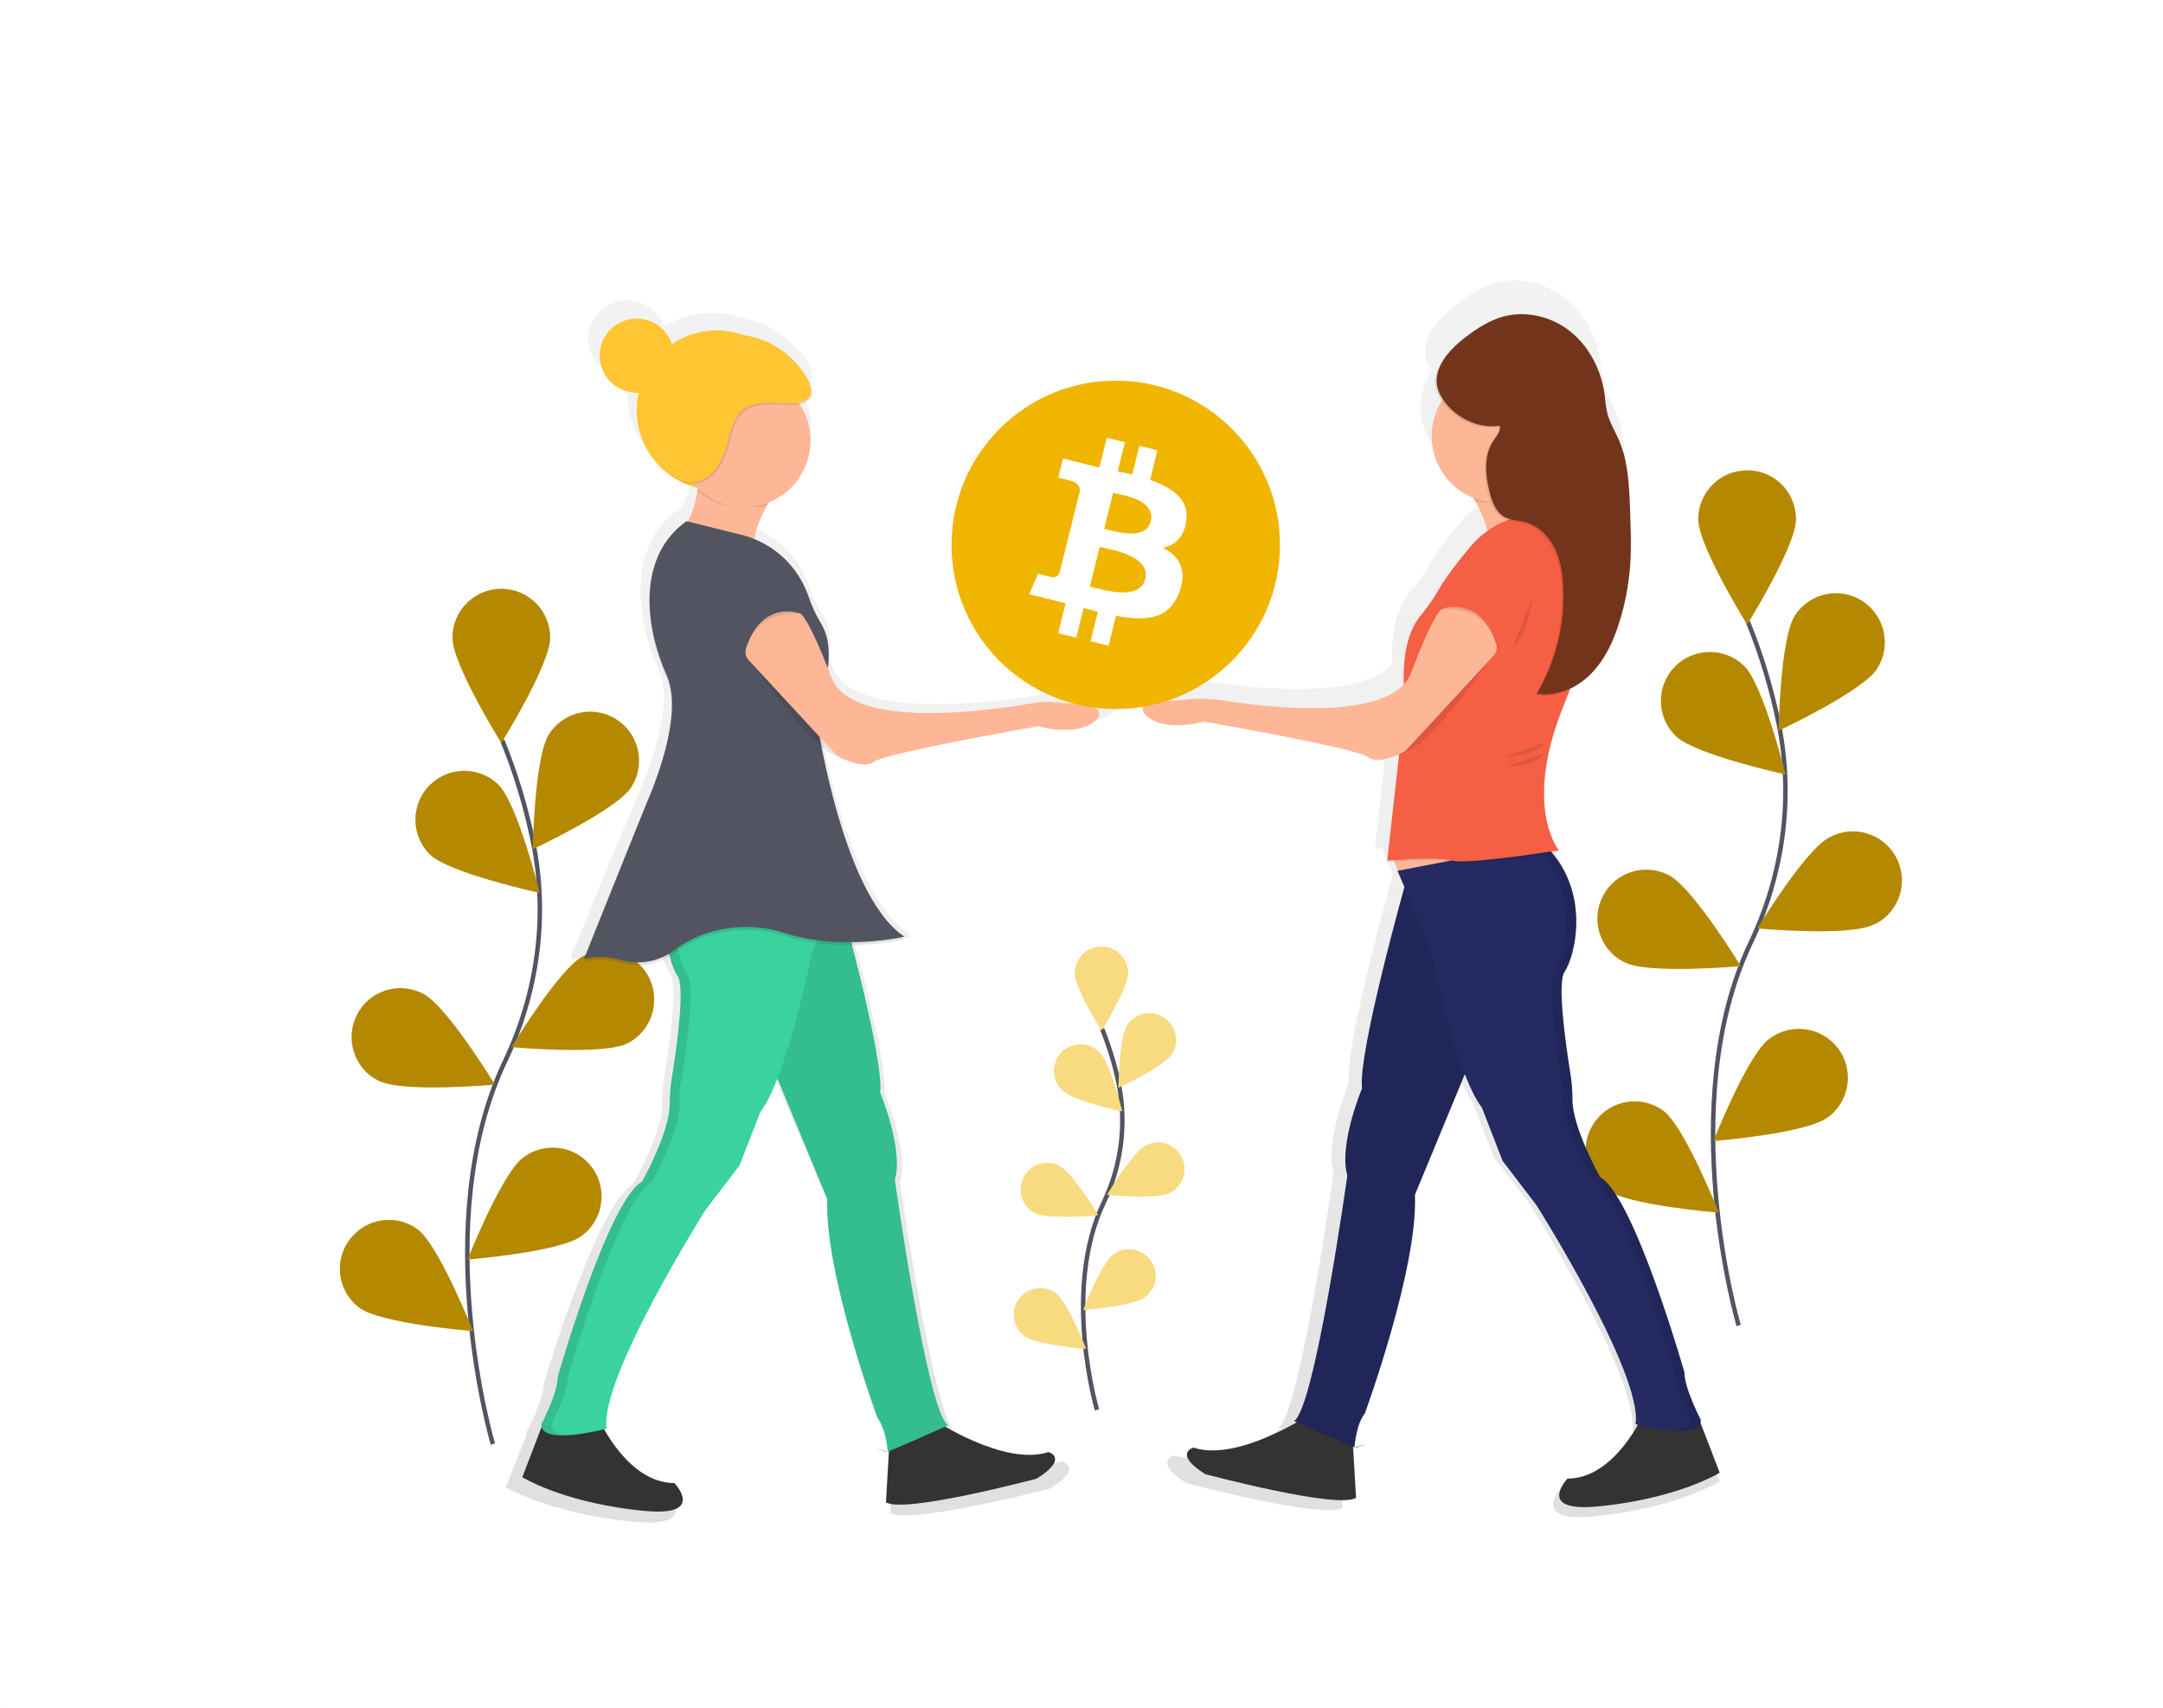 <?xml version="1.0" encoding="utf-8"?>
<!-- Generator: Adobe Illustrator 19.0.0, SVG Export Plug-In . SVG Version: 6.00 Build 0)  -->
<svg version="1.1" id="_x35_608f773-9105-4ac5-92ee-00dc8494bf09"
	 xmlns="http://www.w3.org/2000/svg" xmlns:xlink="http://www.w3.org/1999/xlink" x="0px" y="0px" viewBox="179 14.3 969.5 765.7"
	 style="enable-background:new 179 14.3 969.5 765.7;" xml:space="preserve">
<style type="text/css">
	.st0{fill:none;stroke:#535461;stroke-width:2;stroke-miterlimit:10;}
	.st1{fill:#F0B500;}
	.st2{opacity:0.25;enable-background:new    ;}
	.st3{opacity:0.1;}
	.st4{fill:#00FFFF;}
	.st5{fill:url(#SVGID_1_);}
	.st6{fill:#333333;}
	.st7{fill:#FDB797;}
	.st8{fill:#252A62;}
	.st9{opacity:0.1;enable-background:new    ;}
	.st10{fill:#F55F44;}
	.st11{fill:#72351C;}
	.st12{fill:url(#SVGID_2_);}
	.st13{fill:url(#SVGID_3_);}
	.st14{fill:url(#SVGID_4_);}
	.st15{fill:#FFC533;}
	.st16{fill:#3AD29F;}
	.st17{fill:#535461;}
	.st18{fill:#F0B500;enable-background:new    ;}
	.st19{opacity:0.5;fill:#FFFFFF;enable-background:new    ;}
</style>
<title>btc_p2p</title>
<path class="st0" d="M399.9,661.5c0,0-29.1-98.8,5.5-171.6c14.5-30.5,19.3-64.8,12.6-97.9c-3.2-15.7-7.8-31.1-13.9-46"/>
<path class="st1" d="M425.6,300.1c0,12.1-21.9,47.2-21.9,47.2s-21.9-35.1-21.9-47.2c0-12.1,9.8-21.9,21.9-21.9
	C415.8,278.2,425.6,288,425.6,300.1L425.6,300.1L425.6,300.1z"/>
<path class="st1" d="M461.9,367.2c-6.6,10.2-44.1,27.7-44.1,27.7s0.7-41.4,7.3-51.6c6.6-10.2,20.2-13.1,30.3-6.5
	C465.6,343.4,468.5,357,461.9,367.2L461.9,367.2z"/>
<path class="st1" d="M460.3,481.9c-10.8,5.5-52,1.7-52,1.7s21.4-35.4,32.3-40.9c10.9-5.4,24-0.9,29.4,9.9
	C475.2,463.4,471,476.4,460.3,481.9z"/>
<path class="st1" d="M439.6,568.3c-9.7,7.2-51,10.5-51,10.5s15.2-38.5,24.9-45.7c9.7-7.3,23.4-5.4,30.7,4.2
	c7.3,9.7,5.4,23.4-4.2,30.7C439.9,568.1,439.7,568.2,439.6,568.3L439.6,568.3z"/>
<path class="st1" d="M371.7,397.3c8.7,8.4,49.2,17.2,49.2,17.2s-9.9-40.2-18.6-48.6c-8.7-8.4-22.6-8.1-31,0.6
	C363,375.1,363.2,388.9,371.7,397.3z"/>
<path class="st1" d="M348.8,498.7c10.8,5.5,52,1.7,52,1.7s-21.5-35.4-32.3-40.8c-10.8-5.5-24-1.3-29.5,9.5
	c-5.5,10.8-1.3,24,9.5,29.5C348.5,498.6,348.6,498.7,348.8,498.7L348.8,498.7z"/>
<path class="st1" d="M340,600.4c9.7,7.2,51,10.5,51,10.5s-15.2-38.5-24.9-45.7c-9.8-7.1-23.5-4.9-30.6,5
	C328.5,579.7,330.5,593.2,340,600.4L340,600.4z"/>
<path class="st2" d="M425.6,300.1c0,12.1-21.9,47.2-21.9,47.2s-21.9-35.1-21.9-47.2c0-12.1,9.8-21.9,21.9-21.9
	C415.8,278.2,425.6,288,425.6,300.1L425.6,300.1L425.6,300.1z"/>
<path class="st2" d="M461.9,367.2c-6.6,10.2-44.1,27.7-44.1,27.7s0.7-41.4,7.3-51.6c6.6-10.2,20.2-13.1,30.3-6.5
	C465.6,343.4,468.5,357,461.9,367.2L461.9,367.2z"/>
<path class="st2" d="M460.3,481.9c-10.8,5.5-52,1.7-52,1.7s21.4-35.4,32.3-40.9c10.9-5.4,24-0.9,29.4,9.9
	C475.2,463.4,471,476.4,460.3,481.9z"/>
<path class="st2" d="M439.6,568.3c-9.7,7.2-51,10.5-51,10.5s15.2-38.5,24.9-45.7c9.7-7.3,23.4-5.4,30.7,4.2
	c7.3,9.7,5.4,23.4-4.2,30.7C439.9,568.1,439.7,568.2,439.6,568.3L439.6,568.3z"/>
<path class="st2" d="M371.7,397.3c8.7,8.4,49.2,17.2,49.2,17.2s-9.9-40.2-18.6-48.6c-8.7-8.4-22.6-8.1-31,0.6
	C363,375.1,363.2,388.9,371.7,397.3z"/>
<path class="st2" d="M348.8,498.7c10.8,5.5,52,1.7,52,1.7s-21.5-35.4-32.3-40.8c-10.8-5.5-24-1.3-29.5,9.5
	c-5.5,10.8-1.3,24,9.5,29.5C348.5,498.6,348.6,498.7,348.8,498.7L348.8,498.7z"/>
<path class="st2" d="M340,600.4c9.7,7.2,51,10.5,51,10.5s-15.2-38.5-24.9-45.7c-9.8-7.1-23.5-4.9-30.6,5
	C328.5,579.7,330.5,593.2,340,600.4L340,600.4z"/>
<path class="st0" d="M958.3,608.4c0,0-29.1-98.8,5.4-171.6c14.5-30.5,19.3-64.8,12.6-97.9c-3.2-15.7-7.8-31.1-13.9-46"/>
<path class="st1" d="M984,247c0,12.1-21.9,47.2-21.9,47.2s-21.9-35.1-21.9-47.2c0-12.1,9.8-21.9,21.9-21.9
	C974.2,225,984,234.8,984,247C984,247,984,247,984,247z"/>
<path class="st1" d="M1020.3,314.1c-6.6,10.2-44.1,27.7-44.1,27.7s0.7-41.4,7.3-51.6c6.6-10.2,20.2-13.1,30.3-6.5
	C1023.9,290.3,1026.9,303.9,1020.3,314.1z"/>
<path class="st1" d="M1018.7,428.7c-10.8,5.5-52,1.7-52,1.7s21.5-35.4,32.3-40.8c10.6-5.8,24-1.9,29.8,8.8c5.8,10.6,1.9,24-8.8,29.8
	C1019.6,428.3,1019.2,428.5,1018.7,428.7z"/>
<path class="st1" d="M998,515.2c-9.7,7.2-51,10.5-51,10.5s15.2-38.5,24.9-45.7c9.6-7.4,23.4-5.6,30.8,4c7.4,9.6,5.6,23.4-4,30.8
	C998.4,514.8,998.2,515,998,515.2z"/>
<path class="st1" d="M930.1,344.2c8.7,8.4,49.2,17.2,49.2,17.2s-9.9-40.2-18.6-48.7c-8.7-8.4-22.6-8.2-31,0.4
	C921.2,321.8,921.4,335.7,930.1,344.2z"/>
<path class="st1" d="M907.2,445.6c10.8,5.5,52,1.7,52,1.7s-21.5-35.4-32.3-40.8c-10.8-5.5-24-1.3-29.5,9.5
	c-5.5,10.8-1.3,24,9.5,29.5C907,445.5,907.1,445.5,907.2,445.6z"/>
<path class="st1" d="M898.4,547.3c9.7,7.2,51,10.5,51,10.5s-15.2-38.5-24.9-45.7c-9.8-7.1-23.5-4.9-30.6,4.9
	C886.9,526.6,888.9,540.1,898.4,547.3L898.4,547.3z"/>
<path class="st2" d="M984,247c0,12.1-21.9,47.2-21.9,47.2s-21.9-35.1-21.9-47.2c0-12.1,9.8-21.9,21.9-21.9
	C974.2,225,984,234.8,984,247C984,247,984,247,984,247z"/>
<path class="st2" d="M1020.3,314.1c-6.6,10.2-44.1,27.7-44.1,27.7s0.7-41.4,7.3-51.6c6.6-10.2,20.2-13.1,30.3-6.5
	C1023.9,290.3,1026.9,303.9,1020.3,314.1z"/>
<path class="st2" d="M1018.7,428.7c-10.8,5.5-52,1.7-52,1.7s21.5-35.4,32.3-40.8c10.6-5.8,24-1.9,29.8,8.8c5.8,10.6,1.9,24-8.8,29.8
	C1019.6,428.3,1019.2,428.5,1018.7,428.7z"/>
<path class="st2" d="M998,515.2c-9.7,7.2-51,10.5-51,10.5s15.2-38.5,24.9-45.7c9.6-7.4,23.4-5.6,30.8,4c7.4,9.6,5.6,23.4-4,30.8
	C998.4,514.8,998.2,515,998,515.2z"/>
<path class="st2" d="M930.1,344.2c8.7,8.4,49.2,17.2,49.2,17.2s-9.9-40.2-18.6-48.7c-8.7-8.4-22.6-8.2-31,0.4
	C921.2,321.8,921.4,335.7,930.1,344.2z"/>
<path class="st2" d="M907.2,445.6c10.8,5.5,52,1.7,52,1.7s-21.5-35.4-32.3-40.8c-10.8-5.5-24-1.3-29.5,9.5
	c-5.5,10.8-1.3,24,9.5,29.5C907,445.5,907.1,445.5,907.2,445.6z"/>
<path class="st2" d="M898.4,547.3c9.7,7.2,51,10.5,51,10.5s-15.2-38.5-24.9-45.7c-9.8-7.1-23.5-4.9-30.6,4.9
	C886.9,526.6,888.9,540.1,898.4,547.3L898.4,547.3z"/>
<g class="st3">
	<path class="st4" d="M179.9,780c11.1-4,1.4-0.7-0.6-0.1C179.5,780,179.7,780,179.9,780z"/>
</g>
<g class="st3">
	<path class="st4" d="M179.3,779.9l-0.3-0.1v0.2L179.3,779.9z"/>
</g>
<linearGradient id="SVGID_1_" gradientUnits="userSpaceOnUse" x1="931.101" y1="35.237" x2="931.101" y2="589.642" gradientTransform="matrix(1 0 0 -1 -115.27 729.53)">
	<stop  offset="0" style="stop-color:#808080;stop-opacity:0.25"/>
	<stop  offset="0.54" style="stop-color:#808080;stop-opacity:0.12"/>
	<stop  offset="1" style="stop-color:#808080;stop-opacity:0.1"/>
</linearGradient>
<path class="st5" d="M941,654.9c0-0.1,0-0.3,0.1-0.4s0-0.1,0-0.1c0-0.2,0-0.5,0-0.8c0,0-1.3-2.6-2.9-6.1l0,0
	c-2.1-4.8-4.7-11.5-4.7-15.9c0,0-23.4-81.8-39.2-90.7c0,0-13-23.2-12.9-36.2c0-4.2-0.3-8.3-1-12.4c-2.3-14.4-6.2-41.9-2.6-46.9
	c4.5-6.4,11.9-34.2-5.9-55.2l3.1-0.5c0,0-0.2-0.2-0.5-0.6l0.5-0.1c0,0-6.9-8.3-6.9-26.5c0.1-10.5,2.5-24.2,9.6-41.5
	c0.9-2.3,1.8-4.6,2.6-6.8c3.3-1.7,6.4-3.8,9-6.5l0.3-0.3l0.4-0.3c6.6-6.6,10.5-15.4,13.3-24.3c2.5-8.2,4.2-16.6,4.8-25.1
	c0.7-9.3,0.3-18.6,0-27.9c-0.5-10.8-1-22-5.3-31.9c-1.7-3.9-4-7.5-5-11.6c-0.6-2.8-1-5.7-1.2-8.5c-1.4-11.2-6.8-22.1-15.5-29.3
	s-20.9-10.4-31.8-7.4c-6.2,1.7-11.8,5.3-17,9.2c-2.2,1.7-4.3,3.5-6.3,5.5c-6.3,6.1-11,14.2-6.5,22.7c0.3,0.6,0.7,1.2,1.1,1.8
	c-9.1,14.5-4.7,33.6,9.8,42.6c1.5,1,3.1,1.8,4.8,2.5l0.8,1.4h0.1c2.4,4.4,5,9.9,5.6,14c-3,2.1-5.7,4.6-8,7.4
	c-8.1,9.7-12.5,16.2-14.9,20.5c-2.3,4-4.9,7.7-7.9,11.1c-3.7,4.3-8,12.8-8,28.6c0,1.2,0,2.4,0,3.6c-19.4,21.1-94.9,5.6-94.9,5.6
	c-9.1-3.5-19.7,0.7-24.7,3.2c-1.5,0.7-2.1,2.5-1.4,4c0.1,0.2,0.2,0.4,0.4,0.6c8,9.6,27.7,3.9,27.7,3.9s70.8,12.4,76.3,16.5
	c3.7,2.8,10.3,0.5,14.2-1.2l-0.8,0.9l1-0.5l-5.4,48.9h0.1l-0.1,0.7c0,0,1.3-0.1,3.3-0.3l1.7,4.3h-0.1l1.7,4.1l0,0l1.4,3.4
	c-4.3,15.4-21.5,79-19.7,93.5c0,0-11,26.1-6.9,40.5c0,0-15.1,108.6-24.7,114.1l1.3,0.6c-10.3,5.9-32.6,16.9-48.1,11.8
	c0,0-9.6,2.8,5.5,12.4c0,0,61.8,16.5,70.1,11l-1.4-23.8l0.7,0.3c0.1-1.3,1-11.2,4.8-15.7c0,0,24.7-67.3,23.4-101.7l23.1-55.8
	c2.5,6.4,5.2,11.8,7.8,15.3l9.6,24.7l15.8,20.6c0,0,49.5,78.3,46,101.7l1.2,0.3c-4.6,8.2-16.2,25.1-32.8,25.1
	c0,0-14.4,15.1,12.4,13.1c0,0,33.7-2.1,58.4-15.8L941,654.9z"/>
<path class="st6" d="M765.6,648.5c0,0-31.8,21.2-51.7,14.6c0,0-9.3,2.7,5.3,11.9c0,0,59.7,15.9,67.6,10.6l-2-34.5L765.6,648.5z"/>
<path class="st6" d="M915.4,648.5c0,0-12.6,28.5-33.8,28.5c0,0-13.9,14.6,11.9,12.6c0,0,32.5-2,56.3-15.2l-11.4-29.7L915.4,648.5z"
	/>
<polygon class="st7" points="802.1,395.7 807.1,408.6 839.5,406.3 836.2,384.4 "/>
<path class="st8" d="M809.4,408.6c0,0-21.9,77.6-19.9,93.5c0,0-10.6,25.2-6.6,39.1c0,0-14.6,104.7-23.9,110c0,0,27,12.2,27.8,11.9
	c9.3-3.3-0.7,0-0.7,0s0.7-10.6,4.6-15.2c0,0,23.9-65,22.5-98.1l31.8-76.9L809.4,408.6z"/>
<path class="st9" d="M809.4,408.6c0,0-21.9,77.6-19.9,93.5c0,0-10.6,25.2-6.6,39.1c0,0-14.6,104.7-23.9,110c0,0,27,12.2,27.8,11.9
	c9.3-3.3-0.7,0-0.7,0s0.7-10.6,4.6-15.2c0,0,23.9-65,22.5-98.1l31.8-76.9L809.4,408.6z"/>
<path class="st8" d="M805.4,404.6l14.6,34.5c0,0,11.3,56.3,23.2,71.6l9.3,23.9l15.2,19.9c0,0,47.7,75.5,44.4,98.1c0,0,29.8,8,29.2-2
	c0,0-7.3-13.9-7.3-21.2c0,0-22.5-78.9-37.8-87.5c0,0-12.5-22.3-12.4-34.9c0-4-0.3-8-1-12c-2.2-13.9-5.9-40.4-2.5-45.2
	c4.6-6.6,12.6-37.1-9.9-57.7L805.4,404.6z"/>
<path class="st9" d="M941.3,650.5c0,0-7.3-13.9-7.3-21.2c0,0-22.5-78.9-37.8-87.5c0,0-12.5-22.3-12.4-34.9c0-4-0.3-8-1-12
	c-2.2-13.9-5.9-40.4-2.5-45.2c4.6-6.6,12.6-37.1-9.9-57.7l-3.8,0.8c21.5,20.5,13.7,50.4,9.2,56.9c-4.6,6.6,4,53.7,4,53.7
	c-3.3,11.3,11.9,38.4,11.9,38.4c15.2,8.6,37.8,87.5,37.8,87.5c0,7.3,7.3,21.2,7.3,21.2c0.2,3.3-2.9,4.6-7.2,4.9
	C935.9,655.8,941.6,654.9,941.3,650.5z"/>
<path class="st7" d="M835.9,231.6c0,0,12.6,19.2,9.3,25.2l32.5-8c0,0-8.6-9.3-6.6-31.8L835.9,231.6z"/>
<path class="st9" d="M882.3,245.6c0,0-27.2-6-44.4,14.6c-7.8,9.3-12.1,15.6-14.4,19.7c-2.2,3.8-4.8,7.4-7.6,10.8
	c-4.3,5.1-9.6,16.1-7.1,38.4l-8,71.6c0,0,23.2-2,29.2,0s47.7-4.6,47.7-4.6s-16.6-19.9,2.7-66.3C899.5,283.3,882.3,245.6,882.3,245.6
	z"/>
<path class="st10" d="M882.3,244.9c0,0-27.2-6-44.4,14.6c-7.8,9.3-12.1,15.6-14.4,19.7c-2.2,3.8-4.8,7.4-7.6,10.8
	c-4.3,5.1-9.6,16.1-7.1,38.4l-8,71.6c0,0,23.2-2,29.2,0s47.7-4.6,47.7-4.6s-16.6-19.9,2.7-66.3C899.5,282.7,882.3,244.9,882.3,244.9
	z"/>
<path class="st9" d="M849.5,306.2c0,0-25.9,37.1-37.8,43.8l-6.6,3.3C805.1,353.3,846.8,306.2,849.5,306.2z"/>
<path class="st7" d="M825.3,287.3c0,0,17-6.7,24.3,15.5c0.6,1.8,0.2,3.9-1.1,5.3l-39.7,42.9c0,0-11.3,6.6-16.6,2.6
	c-5.3-4-73.6-15.9-73.6-15.9s-19,5.6-26.7-3.7c-1-1.2-0.9-3,0.4-4c0.2-0.1,0.4-0.3,0.6-0.4c3.7-1.9,9.9-0.8,17.2-1.7
	c5.6-0.7,11.2-0.5,16.8,0.3c22.7,3.6,76.3,9.4,84.6-12.4C822,288,825.3,287.3,825.3,287.3z"/>
<path class="st9" d="M825,287.6c0,0,20.5-3.3,25.2,17.2v-1.3C850.1,303.5,844.2,281,825,287.6z"/>
<path class="st9" d="M871.7,218.4L836.6,233c0,0,1.6,2.4,3.5,5.8c3.4,1.4,8.2,0.5,12.1,0.5c8,0,13.8-2.1,19.2-7.3
	C870.9,228,871.2,223.9,871.7,218.4z"/>
<circle class="st7" cx="850.5" cy="209.8" r="29.8"/>
<path class="st9" d="M850.5,205.7c0.7,2.3-1.3,4.4-2.6,6.4c-4.8,6.8-3.9,16.1-1.7,24.2c1.1,4,2.7,8.1,6.2,10.2
	c2.8,1.6,6.3,1.6,9.5,2.4c5.7,1.5,10.3,6,13,11.2c2.7,5.2,3.7,11.2,4,17.1c1,17-3.1,33.9-11.8,48.6c8.8,1.5,18-2.5,24.3-8.9
	c6.3-6.4,10.2-14.8,12.8-23.4c2.5-7.9,4-16,4.7-24.2c0.7-8.9,0.3-17.9,0-26.9c-0.4-10.5-0.9-21.2-5.2-30.8
	c-1.7-3.7-3.8-7.3-4.9-11.2c-0.6-2.7-1-5.5-1.2-8.2c-1.4-10.8-6.5-21.3-14.9-28.3s-20.2-10-30.7-7.1c-6,1.7-11.4,5.1-16.4,8.9
	c-8.1,6.1-17.3,16-11.6,26.5C829.1,201.4,840.1,207.4,850.5,205.7z"/>
<path class="st11" d="M851.2,205.1c0.7,2.3-1.3,4.4-2.6,6.4c-4.8,6.8-3.9,16.1-1.7,24.2c1.1,4,2.7,8.1,6.2,10.2
	c2.8,1.6,6.3,1.6,9.5,2.4c5.7,1.5,10.3,6,13,11.2c2.7,5.2,3.7,11.2,4,17.1c1,17-3.1,33.9-11.8,48.6c8.8,1.5,18-2.5,24.3-8.9
	c6.3-6.4,10.2-14.8,12.8-23.4c2.5-7.9,4-16,4.7-24.2c0.7-8.9,0.3-17.9,0-26.9c-0.4-10.5-0.9-21.2-5.2-30.8
	c-1.7-3.7-3.8-7.3-4.9-11.2c-0.6-2.7-1-5.5-1.2-8.2c-1.4-10.8-6.5-21.3-14.9-28.3s-20.2-10-30.7-7.1c-6,1.7-11.4,5.1-16.4,8.9
	c-8.1,6.1-17.3,16-11.6,26.5C829.8,200.7,840.7,206.7,851.2,205.1z"/>
<path class="st9" d="M854.1,353.3c0,0,12.6,0,17.2-6"/>
<path class="st9" d="M854.1,357.9c0,0,12.6,0,17.2-6"/>
<path class="st9" d="M866.1,281.7c0,0-2,15.9-9.3,23.2"/>
<g class="st3">
	
		<linearGradient id="SVGID_2_" gradientUnits="userSpaceOnUse" x1="693.88" y1="50.73" x2="693.88" y2="50.89" gradientTransform="matrix(1 0 0 -1 -115.27 729.53)">
		<stop  offset="0" style="stop-color:#808080;stop-opacity:0.25"/>
		<stop  offset="0.54" style="stop-color:#808080;stop-opacity:0.12"/>
		<stop  offset="1" style="stop-color:#808080;stop-opacity:0.1"/>
	</linearGradient>
	<path class="st12" d="M578.7,678.8v-0.2l-0.2,0.1L578.7,678.8z"/>
</g>
<g class="st3">
	
		<linearGradient id="SVGID_3_" gradientUnits="userSpaceOnUse" x1="691.435" y1="50.73" x2="691.435" y2="52.29" gradientTransform="matrix(1 0 0 -1 -115.27 729.53)">
		<stop  offset="0" style="stop-color:#808080;stop-opacity:0.25"/>
		<stop  offset="0.54" style="stop-color:#808080;stop-opacity:0.12"/>
		<stop  offset="1" style="stop-color:#808080;stop-opacity:0.1"/>
	</linearGradient>
	<path class="st13" d="M578,678.8c0.2,0,0.3,0,0.5-0.1C576.9,678.2,569.2,675.6,578,678.8z"/>
</g>
<linearGradient id="SVGID_4_" gradientUnits="userSpaceOnUse" x1="657.693" y1="32.865" x2="657.693" y2="580.351" gradientTransform="matrix(1 0 0 -1 -115.27 729.53)">
	<stop  offset="0" style="stop-color:#808080;stop-opacity:0.25"/>
	<stop  offset="0.54" style="stop-color:#808080;stop-opacity:0.12"/>
	<stop  offset="1" style="stop-color:#808080;stop-opacity:0.1"/>
</linearGradient>
<path class="st14" d="M677.5,327.7c-5.1-2.5-15.9-6.7-25.1-3.2c0,0-89,17.6-100.2-10.9c-0.5-1.3-1-2.6-1.5-3.9
	c0.2-1.9,0.3-3.7,0.3-5.6c0-2.3-0.1-4.6-0.5-6.9c-0.6-3.3-1.9-6.5-3.8-9.3c-2.2-3.7-4-7.6-5.4-11.7c-4.4-11.9-13.6-21.4-25.4-26
	c0.2-4.3,3.2-10.5,5.9-15.4h0.1l0.8-1.4c11.8-4.5,19.6-15.7,19.7-28.3c0-5.9-1.8-11.7-5.1-16.6c9.4-1.5,6.2-9.5,0.4-16.4
	c-1.1-1.3-2.3-2.6-3.6-3.8c-5.7-5.6-12.8-9.5-20.6-11.2c-0.9-0.2-1.9-0.4-2.8-0.5c-11.3-3.9-23.9-2.4-33.9,4.1
	c-2.5-7.1-9.2-11.7-16.7-11.7c-9.7,0-17.5,7.6-17.5,17s7.8,17,17.5,17h1c-0.6,2.7-1,5.4-1,8.2c0,17.1,12.1,31.5,28.5,35.5l0.3,0.3
	c0,0.3,0,0.6-0.1,0.9l0.1,0.1c-0.6,5-2.2,9.9-4.7,14.3l-0.6-0.1c-12.9,9-17.6,22.6-17.5,36.9c-0.1,12.1,3.3,24.7,8,35
	c1.7,4.1,2.6,8.5,2.5,13c-0.3,15.4-7.3,33.9-12.2,44.7c-1.9,4.3-29.6,71.3-29.6,71.3l0.6-0.2l-0.6,1.5c6.1-1.7,12.6-0.9,18.1,0.6
	c7.7,2,15.8,0.9,22.7-3.2c0.7,3.2,2,6.3,3.8,9.1c3.6,5-0.3,32.1-2.7,46.3c-0.7,4.1-1,8.2-1,12.3c0.1,12.9-13.1,35.7-13.1,35.7
	c-16.1,8.8-40,89.6-40,89.6c0,4.3-2.6,10.9-4.8,15.7l0,0c-1.6,3.5-3,6-3,6c0,0.2,0,0.5,0,0.7c0,0,0,0.1,0,0.1c0,0.1,0,0.3,0.1,0.4
	l-9.2,23.2c25.2,13.6,59.6,15.6,59.6,15.6c27.3,2,12.6-12.9,12.6-12.9c-17,0-28.7-16.7-33.4-24.8l1.2-0.3
	c-3.5-23.1,47-100.4,47-100.4l16.1-20.4l9.8-24.5c2.7-3.4,5.4-8.7,8-15.1l23.5,55.1c-1.4,33.9,23.8,100.4,23.8,100.4
	c3.9,4.4,4.8,14.1,4.9,15.5l0.7-0.2l-1.4,23.5c8.4,5.4,71.5-10.9,71.5-10.9c15.4-9.5,5.6-12.2,5.6-12.2c-15.7,5.1-38.6-5.8-49-11.6
	l1.4-0.6c-9.8-5.4-25.2-112.6-25.2-112.6c4.2-14.3-7-40-7-40c1.3-9.9-6.8-43.2-13.3-67.7c8.3-0.1,16.7-0.9,24.8-2.5
	c-0.5-0.3-1-0.7-1.5-1c1-0.2,1.5-0.3,1.5-0.3c-21.7-13.8-34-60.6-39.3-87.1c1.3,1.1,2.8,2.1,4.3,3l7,3.4l-0.8-0.9
	c3.9,1.7,10.6,4,14.5,1.2c5.6-4.1,77.8-16.3,77.8-16.3s20,5.7,28.2-3.8c1.1-1.2,1-3-0.2-4.1C678,328,677.8,327.9,677.5,327.7z"/>
<circle class="st15" cx="500.2" cy="198.2" r="35.8"/>
<path class="st7" d="M527.1,233.6c0,0-12.6,19.2-9.3,25.2l-32.5-8c0,0,8.6-9.3,6.6-31.8L527.1,233.6z"/>
<path class="st9" d="M491.3,220.4l35.1,14.6c0,0-1.6,2.4-3.5,5.8c-3.4,1.4-8.2,0.5-12.1,0.5c-8,0-13.9-2.1-19.2-7.3
	C492.1,230,491.7,225.9,491.3,220.4z"/>
<circle class="st7" cx="512.5" cy="211.8" r="29.8"/>
<circle class="st15" cx="464.4" cy="173.7" r="16.6"/>
<path class="st9" d="M533.7,195.8c-7.5-0.1-15.9-1.6-21.5,3.3c-4,3.5-5.1,9.3-6.4,14.4c-2,7.8-6.6,16.3-14.5,17.5
	c-4.9,0.7-9.8-1.7-13.2-5.2s-5.7-8-7.8-12.4s-4.2-9-4-13.9c0.2-5.8,3.6-11,7.1-15.6c2.1-2.9,4.4-5.7,7-8.2
	c15.5-14.9,40.2-14.5,55.1,1c0.9,0.9,1.7,1.9,2.5,2.9C544,187.1,547.1,196,533.7,195.8z"/>
<path class="st15" d="M533,195.1c-7.5-0.1-15.9-1.6-21.5,3.3c-4,3.5-5.1,9.3-6.4,14.4c-2,7.8-6.6,16.3-14.5,17.5
	c-4.9,0.7-9.8-1.7-13.2-5.2s-5.7-8-7.8-12.4s-4.2-9-4-13.9c0.2-5.8,3.6-11,7.1-15.6c2.1-2.9,4.4-5.7,7-8.2
	c15.5-14.9,40.2-14.5,55.1,1c0.9,0.9,1.7,1.9,2.5,2.9C543.4,186.4,546.5,195.3,533,195.1z"/>
<path class="st6" d="M597.3,650.5c0,0,31.8,21.2,51.7,14.6c0,0,9.3,2.7-5.3,11.9c0,0-59.7,15.9-67.6,10.6l2-34.5L597.3,650.5z"/>
<path class="st6" d="M447.5,650.5c0,0,12.6,28.5,33.8,28.5c0,0,13.9,14.6-11.9,12.6c0,0-32.5-2-56.3-15.2l11.4-29.7L447.5,650.5z"/>
<path class="st16" d="M553.6,410.6c0,0,21.9,77.5,19.9,93.4c0,0,10.6,25.2,6.6,39.1c0,0,14.6,104.7,23.9,110c0,0-27,12.2-27.8,11.9
	c-9.3-3.3,0.7,0,0.7,0s-0.7-10.6-4.6-15.2c0,0-23.9-65-22.5-98.1l-31.8-76.9L553.6,410.6z"/>
<path class="st9" d="M553.6,410.6c0,0,21.9,77.5,19.9,93.4c0,0,10.6,25.2,6.6,39.1c0,0,14.6,104.7,23.9,110c0,0-27,12.2-27.8,11.9
	c-9.3-3.3,0.7,0,0.7,0s-0.7-10.6-4.6-15.2c0,0-23.9-65-22.5-98.1l-31.8-76.9L553.6,410.6z"/>
<path class="st16" d="M557.6,406.6L543,441.1c0,0-11.3,56.3-23.2,71.6l-9.3,23.9l-15.2,19.9c0,0-47.7,75.5-44.4,98.1
	c0,0-29.8,8-29.2-2c0,0,7.3-13.9,7.3-21.2c0,0,22.5-78.9,37.8-87.5c0,0,12.5-22.3,12.4-34.9c0-4,0.3-8,1-12
	c2.2-13.9,5.9-40.4,2.5-45.2c-4.6-6.6-12.6-37.1,9.9-57.7L557.6,406.6z"/>
<path class="st9" d="M421.7,652.5c0,0,7.3-13.9,7.3-21.2c0,0,22.5-78.9,37.8-87.5c0,0,12.5-22.3,12.4-34.9c0-4,0.3-8,1-12
	c2.2-13.9,5.9-40.4,2.5-45.2c-4.6-6.6-12.6-37.1,9.9-57.7l3.8,0.8c-21.6,20.5-13.8,50.4-9.2,56.9s-4,53.7-4,53.7
	c3.3,11.3-11.9,38.4-11.9,38.4c-15.2,8.6-37.8,87.5-37.8,87.5c0,7.3-7.3,21.2-7.3,21.2c-0.2,3.3,2.9,4.6,7.1,4.9
	C427.1,657.8,421.4,656.9,421.7,652.5z"/>
<path class="st9" d="M486.7,249.2l24.6,6.1c14,3.5,25.2,13.7,30,27.3c1.3,4,3,7.8,5.1,11.4c1.8,2.8,3,5.9,3.6,9.1
	c1,6.5,0.9,17-5.9,28.9c0,0,11.2,84.2,40.3,103.4c0,0-28.4,6.5-53.3-1.5c-16.7-5.4-35-3.1-49.3,7.1l-0.6,0.5
	c-6.7,5-15.3,6.7-23.4,4.5c-5.2-1.5-11.4-2.2-17.1-0.5c0,0,26.2-65.4,28-69.6c6.1-14.2,16.1-41.9,9.1-57.6
	C468,296.3,464.4,263.8,486.7,249.2z"/>
<path class="st17" d="M486.7,247.9l24.6,6.1c14,3.5,25.2,13.7,30,27.3c1.3,4,3,7.8,5.1,11.4c1.8,2.8,3,5.9,3.6,9.1
	c1,6.5,0.9,17-5.9,28.9c0,0,11.2,84.2,40.3,103.4c0,0-28.4,6.5-53.3-1.5c-16.7-5.4-35-3.1-49.3,7.1l-0.6,0.5
	c-6.7,5-15.3,6.7-23.4,4.5c-5.2-1.5-11.4-2.2-17.1-0.5c0,0,26.2-65.4,28-69.6c6.1-14.2,16.1-41.9,9.1-57.7
	C468,294.9,464.4,263.8,486.7,247.9z"/>
<path class="st9" d="M513.5,308.2c0,0,25.9,37.1,37.8,43.7l6.6,3.3C557.9,355.2,516.1,308.2,513.5,308.2z"/>
<path class="st7" d="M537.7,289.3c0,0-17-6.7-24.3,15.5c-0.6,1.8-0.2,3.9,1.1,5.3l39.7,42.9c0,0,11.3,6.6,16.6,2.7
	c5.3-4,73.6-15.9,73.6-15.9s18.8,5.5,26.6-3.6c1.1-1.2,0.9-3.1-0.3-4.1c-0.2-0.1-0.4-0.3-0.5-0.4c-4.1-2.1-11.6-2-19.7-2.7
	c-2.8-0.2-5.6-0.1-8.4,0.4c-17.3,3.1-81.3,12.6-90.4-11.4C541,290,537.7,289.3,537.7,289.3z"/>
<path class="st9" d="M538,289.6c0,0-20.5-3.3-25.2,17.2v-1.3C512.8,305.5,518.8,283,538,289.6z"/>
<path class="st18" d="M752.7,258.5c0,40.6-32.9,73.6-73.6,73.6s-73.6-32.9-73.6-73.6c0-40.6,32.9-73.6,73.6-73.6l0,0
	C719.8,184.9,752.7,217.9,752.7,258.5z M710.7,248c1.5-9.8-6-15-16.2-18.6l3.3-13.3l-8.1-2l-3.2,12.9c-2.1-0.5-4.3-1-6.5-1.5l3.2-13
	l-8.1-2l-3.3,13.3c-1.8-0.4-3.5-0.8-5.2-1.2l0,0l-11.1-2.8l-2.2,8.6c0,0,6,1.4,5.9,1.5c3.3,0.8,3.9,3,3.8,4.7l-3.8,15.1
	c0.3,0.1,0.6,0.2,0.8,0.3l-0.8-0.2l-5.3,21.2c-0.5,1.5-2.1,2.4-3.7,1.9c0,0,0,0,0,0c0.1,0.1-5.9-1.5-5.9-1.5l-4,9.2l10.5,2.6
	c2,0.5,3.9,1,5.8,1.5l-3.3,13.4l8.1,2l3.3-13.3c2.1,0.6,4.3,1.1,6.4,1.7l-3.3,13.2l8.1,2l3.3-13.4c13.8,2.6,24.1,1.5,28.5-10.9
	c3.5-10-0.2-15.8-7.4-19.6C705.6,258.7,709.6,255.2,710.7,248L710.7,248z M692.3,273.9c-2.5,10-19.4,4.6-24.8,3.3l4.4-17.8
	C677.3,260.7,694.9,263.4,692.3,273.9L692.3,273.9z M694.8,247.9c-2.3,9.1-16.3,4.5-20.9,3.4l4-16.1
	C682.5,236.2,697.1,238.4,694.8,247.9L694.8,247.9z"/>
<path class="st0" d="M670.7,646.2c0,0-15.8-53.5,3-92.9c7.9-16.5,10.3-35.1,6.8-53c-1.7-8.5-4.3-16.8-7.5-24.9"/>
<path class="st1" d="M684.6,450.5c0,6.6-11.9,25.6-11.9,25.6s-11.9-19-11.9-25.6c0-6.6,5.3-11.9,11.9-11.9S684.6,444,684.6,450.5
	L684.6,450.5z"/>
<path class="st1" d="M704.2,486.8c-3.6,5.5-23.9,15-23.9,15s0.4-22.4,3.9-27.9c3.6-5.5,10.9-7.1,16.4-3.5S707.8,481.3,704.2,486.8
	L704.2,486.8z"/>
<path class="st1" d="M703.4,548.9c-5.8,3-28.2,0.9-28.2,0.9s11.6-19.2,17.5-22.1c5.9-3,13-0.6,15.9,5.3S709.2,545.9,703.4,548.9
	L703.4,548.9z"/>
<path class="st1" d="M692.1,595.7c-5.3,3.9-27.6,5.7-27.6,5.7s8.2-20.8,13.5-24.8c5.3-3.9,12.7-2.8,16.6,2.5
	C698.5,584.4,697.4,591.8,692.1,595.7L692.1,595.7z"/>
<path class="st1" d="M655.4,503.1c4.7,4.6,26.6,9.3,26.6,9.3s-5.4-21.8-10.1-26.3c-4.5-4.7-12-4.9-16.8-0.4
	c-4.7,4.5-4.9,12-0.4,16.8C655,502.7,655.2,502.9,655.4,503.1L655.4,503.1z"/>
<path class="st1" d="M643,558c5.8,3,28.2,0.9,28.2,0.9s-11.6-19.2-17.5-22.1c-5.9-3-13-0.6-15.9,5.3S637.2,555.1,643,558L643,558z"
	/>
<path class="st1" d="M638.2,613.1c5.3,3.9,27.6,5.7,27.6,5.7s-8.2-20.8-13.5-24.8c-5.3-3.9-12.7-2.8-16.6,2.5
	C631.9,601.7,633,609.2,638.2,613.1L638.2,613.1z"/>
<path class="st19" d="M684.6,450.5c0,6.6-11.9,25.6-11.9,25.6s-11.9-19-11.9-25.6c0-6.6,5.3-11.9,11.9-11.9S684.6,444,684.6,450.5
	L684.6,450.5z"/>
<path class="st19" d="M704.2,486.8c-3.6,5.5-23.9,15-23.9,15s0.4-22.4,3.9-27.9c3.6-5.5,10.9-7.1,16.4-3.5S707.8,481.3,704.2,486.8
	L704.2,486.8z"/>
<path class="st19" d="M703.4,548.9c-5.8,3-28.2,0.9-28.2,0.9s11.6-19.2,17.5-22.1c5.9-3,13-0.6,15.9,5.3S709.2,545.9,703.4,548.9
	L703.4,548.9z"/>
<path class="st19" d="M692.1,595.7c-5.3,3.9-27.6,5.7-27.6,5.7s8.2-20.8,13.5-24.8c5.3-3.9,12.7-2.8,16.6,2.5
	C698.5,584.4,697.4,591.8,692.1,595.7L692.1,595.7z"/>
<path class="st19" d="M655.4,503.1c4.7,4.6,26.6,9.3,26.6,9.3s-5.4-21.8-10.1-26.3c-4.5-4.7-12-4.9-16.8-0.4
	c-4.7,4.5-4.9,12-0.4,16.8C655,502.7,655.2,502.9,655.4,503.1L655.4,503.1z"/>
<path class="st19" d="M643,558c5.8,3,28.2,0.9,28.2,0.9s-11.6-19.2-17.5-22.1c-5.9-3-13-0.6-15.9,5.3S637.2,555.1,643,558L643,558z"
	/>
<path class="st19" d="M638.2,613.1c5.3,3.9,27.6,5.7,27.6,5.7s-8.2-20.8-13.5-24.8c-5.3-3.9-12.7-2.8-16.6,2.5
	C631.9,601.7,633,609.2,638.2,613.1L638.2,613.1z"/>
</svg>
